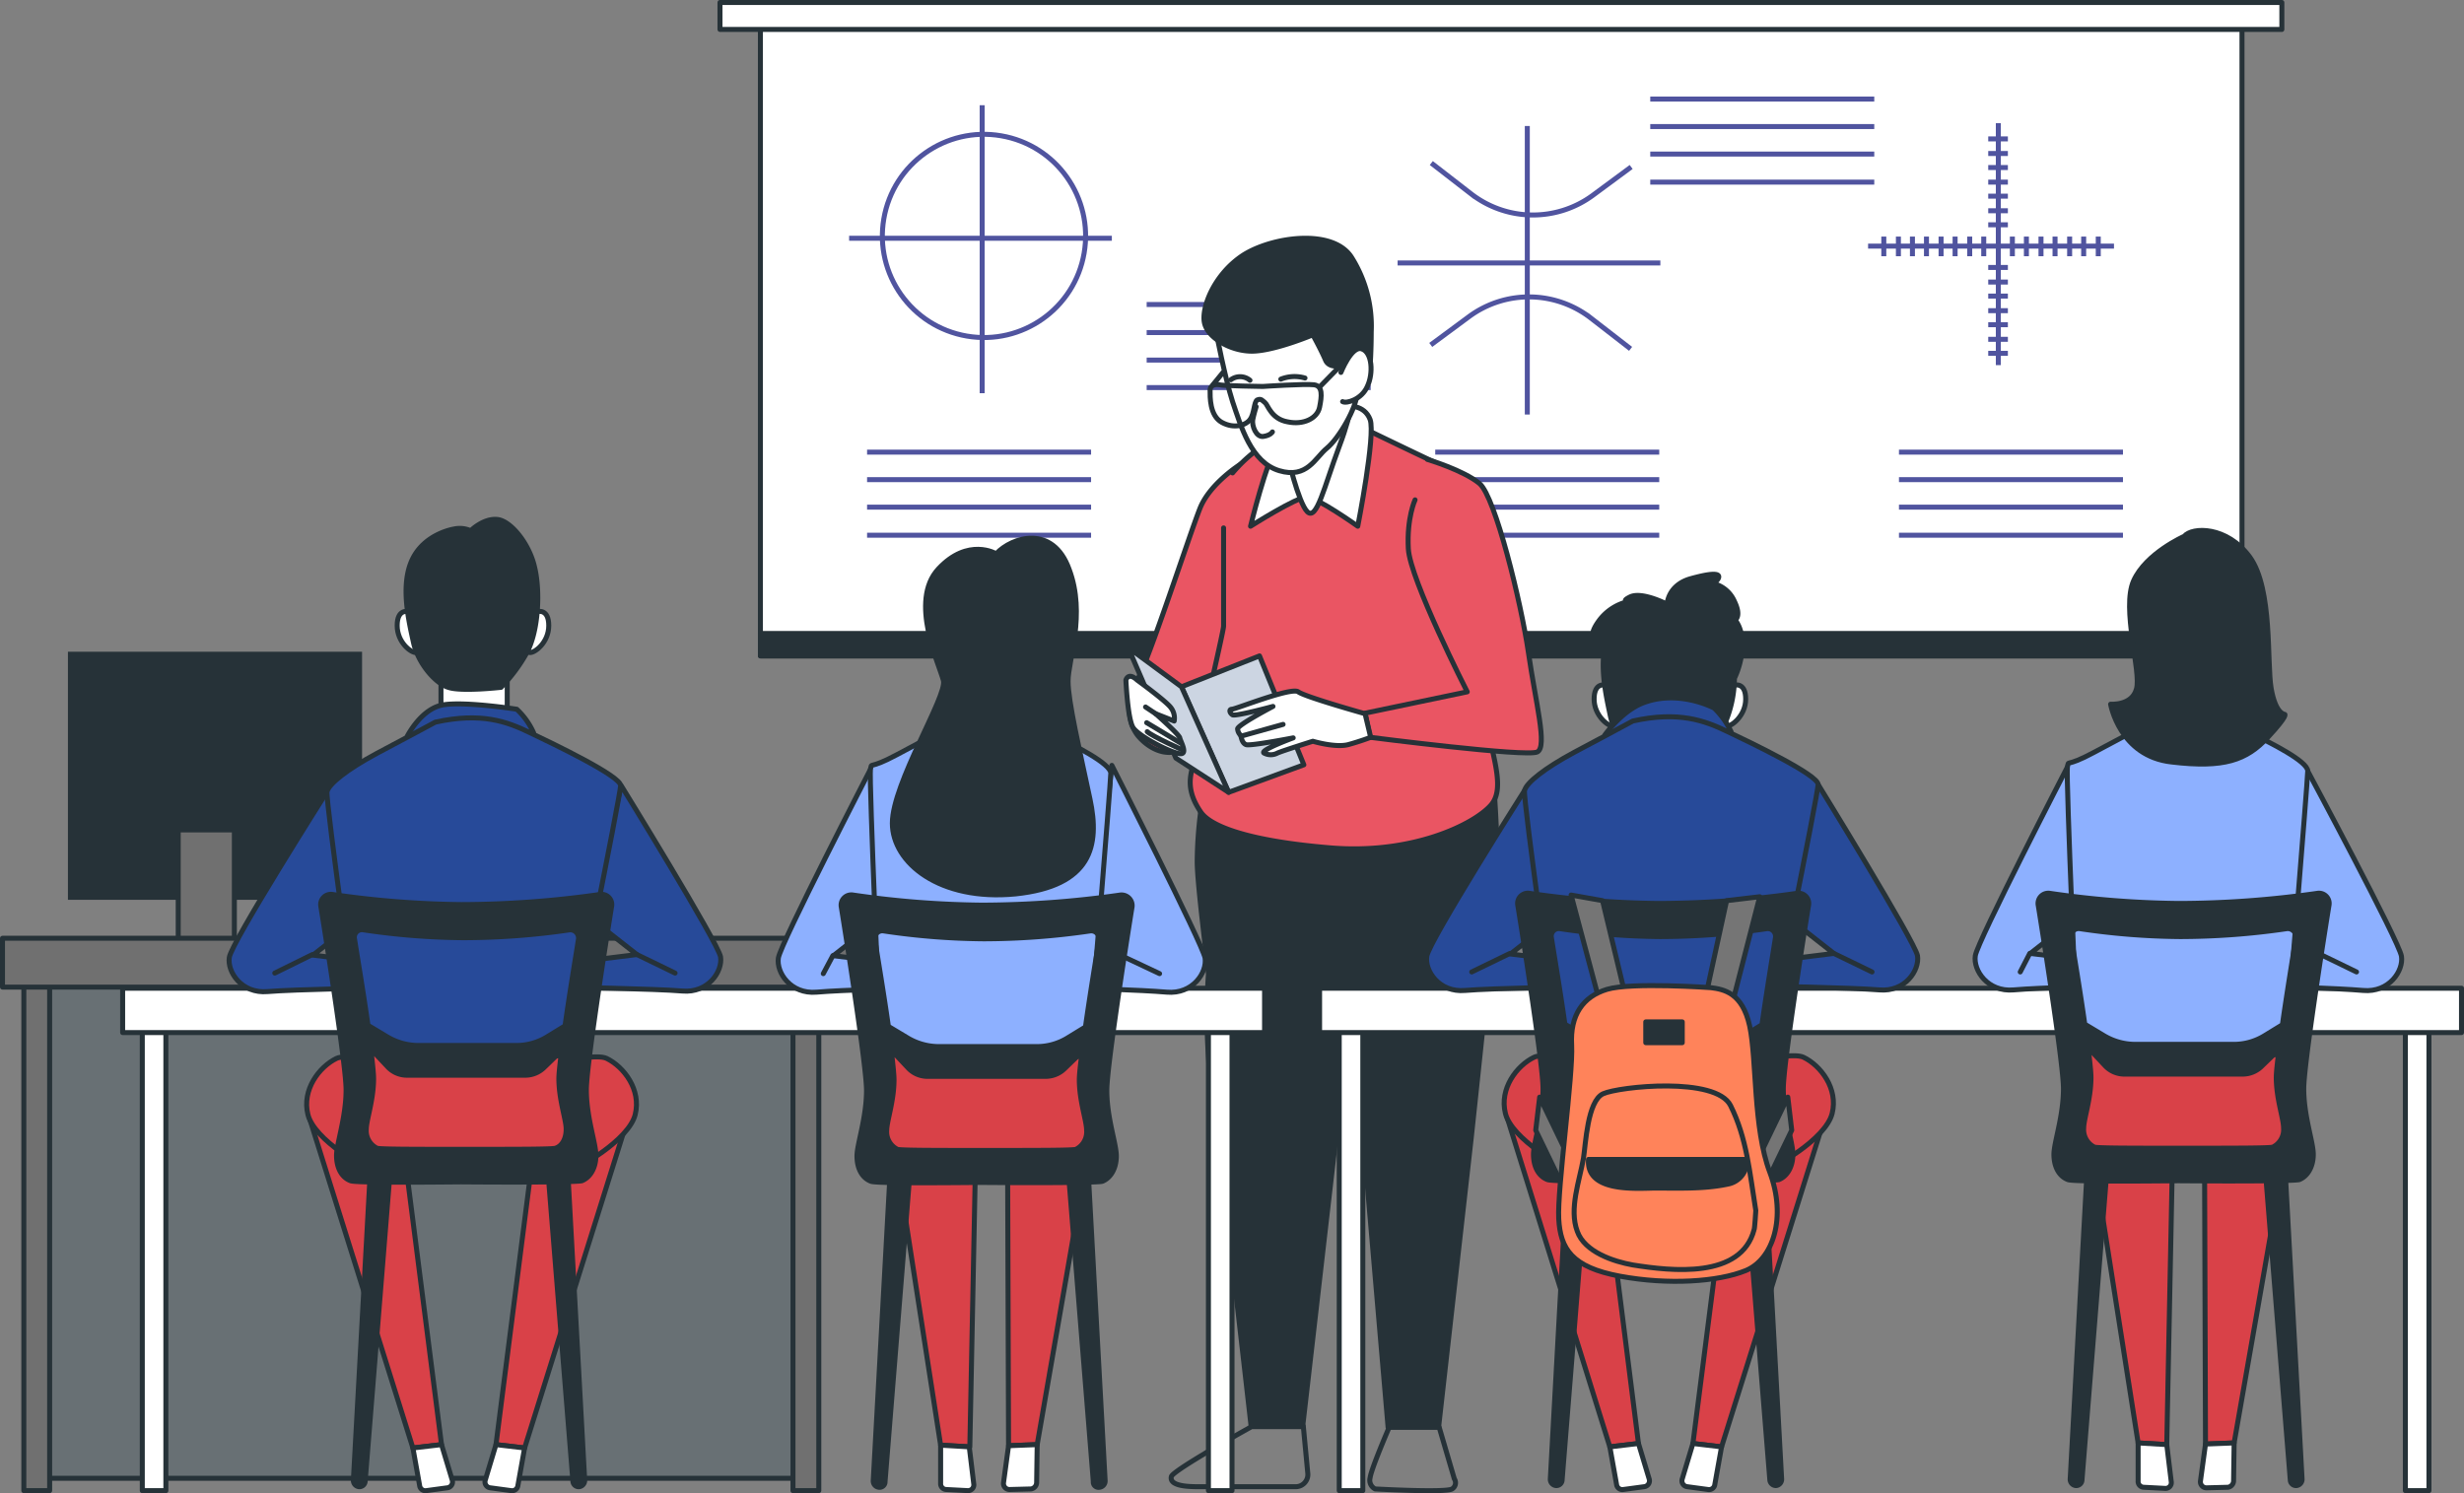 <svg xmlns="http://www.w3.org/2000/svg" width="493.434" height="299.088" viewBox="0 0 493.434 299.088">
  <rect x="0" y="0" width="493.434" height="299.088" fill="#808080" stroke="none"/>
  <g id="_3858816" data-name="3858816" transform="translate(-30.5 -136.4)">
    <g id="Board" transform="translate(174.683 136.9)">
      <g id="Group_10691" data-name="Group 10691" transform="translate(0)">
        <g id="Group_10684" data-name="Group 10684">
          <rect id="Rectangle_1181" data-name="Rectangle 1181" width="296.697" height="127.268" transform="translate(8.095 3.598)" fill="#fff" stroke="#263238" stroke-linecap="round" stroke-linejoin="round" stroke-width="1"/>
          <rect id="Rectangle_1182" data-name="Rectangle 1182" width="312.775" height="5.397" fill="#fff" stroke="#263238" stroke-linecap="round" stroke-linejoin="round" stroke-width="1"/>
          <rect id="Rectangle_1183" data-name="Rectangle 1183" width="296.697" height="4.497" transform="translate(8.095 126.369)" fill="#263238" stroke="#263238" stroke-linecap="round" stroke-linejoin="round" stroke-width="1"/>
        </g>
        <g id="Group_10690" data-name="Group 10690" transform="translate(25.858 19.338)">
          <g id="Group_10685" data-name="Group 10685" transform="translate(0 1.237)">
            <circle id="Ellipse_21" data-name="Ellipse 21" cx="20.349" cy="20.349" r="20.349" transform="translate(3.521 42.805) rotate(-80.299)" fill="none" stroke="#50549f" stroke-width="1"/>
            <line id="Line_128" data-name="Line 128" y2="57.676" transform="translate(26.645)" fill="none" stroke="#50549f" stroke-width="1"/>
            <line id="Line_129" data-name="Line 129" x2="52.616" transform="translate(0 26.645)" fill="none" stroke="#50549f" stroke-width="1"/>
          </g>
          <g id="Group_10686" data-name="Group 10686" transform="translate(109.842 5.397)">
            <line id="Line_130" data-name="Line 130" x2="52.616" transform="translate(0 27.432)" fill="none" stroke="#50549f" stroke-width="1"/>
            <line id="Line_131" data-name="Line 131" y2="57.788" transform="translate(25.971)" fill="none" stroke="#50549f" stroke-width="1"/>
            <path id="Path_7423" data-name="Path 7423" d="M285.5,165.5l7.982,6.184a20.237,20.237,0,0,0,24.284.337l7.758-5.734" transform="translate(-278.754 -158.08)" fill="none" stroke="#50549f" stroke-width="1"/>
            <path id="Path_7424" data-name="Path 7424" d="M325.424,199.75l-7.982-6.184a20.237,20.237,0,0,0-24.284-.337l-7.758,5.734" transform="translate(-278.767 -155.116)" fill="none" stroke="#50549f" stroke-width="1"/>
          </g>
          <g id="Group_10689" data-name="Group 10689" transform="translate(204.057 4.834)">
            <line id="Line_132" data-name="Line 132" y2="48.456" transform="translate(26.083)" fill="none" stroke="#50549f" stroke-width="1"/>
            <line id="Line_133" data-name="Line 133" x2="49.243" transform="translate(0 24.622)" fill="none" stroke="#50549f" stroke-width="1"/>
            <g id="Group_10687" data-name="Group 10687" transform="translate(3.148 22.71)">
              <line id="Line_134" data-name="Line 134" y2="3.935" fill="none" stroke="#50549f" stroke-width="1"/>
              <line id="Line_135" data-name="Line 135" y2="3.935" transform="translate(2.923)" fill="none" stroke="#50549f" stroke-width="1"/>
              <line id="Line_136" data-name="Line 136" y2="3.935" transform="translate(5.734)" fill="none" stroke="#50549f" stroke-width="1"/>
              <line id="Line_137" data-name="Line 137" y2="3.935" transform="translate(8.545)" fill="none" stroke="#50549f" stroke-width="1"/>
              <line id="Line_138" data-name="Line 138" y2="3.935" transform="translate(11.468)" fill="none" stroke="#50549f" stroke-width="1"/>
              <line id="Line_139" data-name="Line 139" y2="3.935" transform="translate(14.278)" fill="none" stroke="#50549f" stroke-width="1"/>
              <line id="Line_140" data-name="Line 140" y2="3.935" transform="translate(17.201)" fill="none" stroke="#50549f" stroke-width="1"/>
              <line id="Line_141" data-name="Line 141" y2="3.935" transform="translate(20.012)" fill="none" stroke="#50549f" stroke-width="1"/>
              <line id="Line_142" data-name="Line 142" y2="3.935" transform="translate(25.746)" fill="none" stroke="#50549f" stroke-width="1"/>
              <line id="Line_143" data-name="Line 143" y2="3.935" transform="translate(28.557)" fill="none" stroke="#50549f" stroke-width="1"/>
              <line id="Line_144" data-name="Line 144" y2="3.935" transform="translate(31.48)" fill="none" stroke="#50549f" stroke-width="1"/>
              <line id="Line_145" data-name="Line 145" y2="3.935" transform="translate(34.291)" fill="none" stroke="#50549f" stroke-width="1"/>
              <line id="Line_146" data-name="Line 146" y2="3.935" transform="translate(37.214)" fill="none" stroke="#50549f" stroke-width="1"/>
              <line id="Line_147" data-name="Line 147" y2="3.935" transform="translate(40.024)" fill="none" stroke="#50549f" stroke-width="1"/>
              <line id="Line_148" data-name="Line 148" y2="3.935" transform="translate(42.947)" fill="none" stroke="#50549f" stroke-width="1"/>
            </g>
            <g id="Group_10688" data-name="Group 10688" transform="translate(24.06 3.148)">
              <line id="Line_149" data-name="Line 149" x2="3.935" transform="translate(0 42.947)" fill="none" stroke="#50549f" stroke-width="1"/>
              <line id="Line_150" data-name="Line 150" x2="3.935" transform="translate(0 40.137)" fill="none" stroke="#50549f" stroke-width="1"/>
              <line id="Line_151" data-name="Line 151" x2="3.935" transform="translate(0 37.214)" fill="none" stroke="#50549f" stroke-width="1"/>
              <line id="Line_152" data-name="Line 152" x2="3.935" transform="translate(0 34.403)" fill="none" stroke="#50549f" stroke-width="1"/>
              <line id="Line_153" data-name="Line 153" x2="3.935" transform="translate(0 31.48)" fill="none" stroke="#50549f" stroke-width="1"/>
              <line id="Line_154" data-name="Line 154" x2="3.935" transform="translate(0 28.669)" fill="none" stroke="#50549f" stroke-width="1"/>
              <line id="Line_155" data-name="Line 155" x2="3.935" transform="translate(0 25.746)" fill="none" stroke="#50549f" stroke-width="1"/>
              <line id="Line_156" data-name="Line 156" x2="3.935" transform="translate(0 17.201)" fill="none" stroke="#50549f" stroke-width="1"/>
              <line id="Line_157" data-name="Line 157" x2="3.935" transform="translate(0 14.391)" fill="none" stroke="#50549f" stroke-width="1"/>
              <line id="Line_158" data-name="Line 158" x2="3.935" transform="translate(0 11.468)" fill="none" stroke="#50549f" stroke-width="1"/>
              <line id="Line_159" data-name="Line 159" x2="3.935" transform="translate(0 8.657)" fill="none" stroke="#50549f" stroke-width="1"/>
              <line id="Line_160" data-name="Line 160" x2="3.935" transform="translate(0 5.734)" fill="none" stroke="#50549f" stroke-width="1"/>
              <line id="Line_161" data-name="Line 161" x2="3.935" transform="translate(0 2.923)" fill="none" stroke="#50549f" stroke-width="1"/>
              <line id="Line_162" data-name="Line 162" x2="3.935" fill="none" stroke="#50549f" stroke-width="1"/>
            </g>
          </g>
          <line id="Line_163" data-name="Line 163" x2="44.859" transform="translate(3.598 70.717)" fill="none" stroke="#50549f" stroke-width="1"/>
          <line id="Line_164" data-name="Line 164" x2="44.859" transform="translate(3.598 76.226)" fill="none" stroke="#50549f" stroke-width="1"/>
          <line id="Line_165" data-name="Line 165" x2="44.859" transform="translate(3.598 81.735)" fill="none" stroke="#50549f" stroke-width="1"/>
          <line id="Line_166" data-name="Line 166" x2="44.859" transform="translate(3.598 87.356)" fill="none" stroke="#50549f" stroke-width="1"/>
          <line id="Line_167" data-name="Line 167" x2="44.859" transform="translate(117.375 70.717)" fill="none" stroke="#50549f" stroke-width="1"/>
          <line id="Line_168" data-name="Line 168" x2="44.859" transform="translate(117.375 76.226)" fill="none" stroke="#50549f" stroke-width="1"/>
          <line id="Line_169" data-name="Line 169" x2="44.859" transform="translate(117.375 81.735)" fill="none" stroke="#50549f" stroke-width="1"/>
          <line id="Line_170" data-name="Line 170" x2="44.859" transform="translate(117.375 87.356)" fill="none" stroke="#50549f" stroke-width="1"/>
          <line id="Line_171" data-name="Line 171" x2="44.859" transform="translate(210.24 70.717)" fill="none" stroke="#50549f" stroke-width="1"/>
          <line id="Line_172" data-name="Line 172" x2="44.859" transform="translate(210.24 76.226)" fill="none" stroke="#50549f" stroke-width="1"/>
          <line id="Line_173" data-name="Line 173" x2="44.859" transform="translate(210.24 81.735)" fill="none" stroke="#50549f" stroke-width="1"/>
          <line id="Line_174" data-name="Line 174" x2="44.859" transform="translate(210.24 87.356)" fill="none" stroke="#50549f" stroke-width="1"/>
          <line id="Line_175" data-name="Line 175" x2="44.859" transform="translate(59.587 41.149)" fill="none" stroke="#50549f" stroke-width="1"/>
          <line id="Line_176" data-name="Line 176" x2="44.859" transform="translate(59.587 46.77)" fill="none" stroke="#50549f" stroke-width="1"/>
          <line id="Line_177" data-name="Line 177" x2="44.859" transform="translate(59.587 52.279)" fill="none" stroke="#50549f" stroke-width="1"/>
          <line id="Line_178" data-name="Line 178" x2="44.859" transform="translate(59.587 57.788)" fill="none" stroke="#50549f" stroke-width="1"/>
          <line id="Line_179" data-name="Line 179" x2="44.859" transform="translate(160.435)" fill="none" stroke="#50549f" stroke-width="1"/>
          <line id="Line_180" data-name="Line 180" x2="44.859" transform="translate(160.435 5.509)" fill="none" stroke="#50549f" stroke-width="1"/>
          <line id="Line_181" data-name="Line 181" x2="44.859" transform="translate(160.435 11.018)" fill="none" stroke="#50549f" stroke-width="1"/>
          <line id="Line_182" data-name="Line 182" x2="44.859" transform="translate(160.435 16.639)" fill="none" stroke="#50549f" stroke-width="1"/>
        </g>
      </g>
    </g>
    <g id="Table_3" transform="translate(31 267.429)">
      <g id="Group_10693" data-name="Group 10693">
        <path id="Path_8628" data-name="Path 8628" d="M0,0H57.9V48.681H0Z" transform="translate(13.604)" fill="#263238" stroke="#263238" stroke-linecap="round" stroke-width="1"/>
        <rect id="Rectangle_1185" data-name="Rectangle 1185" width="57.9" height="3.036" transform="translate(48.681 54.865)" fill="#263238" stroke="#263238" stroke-linecap="round" stroke-linejoin="round" stroke-width="1"/>
        <rect id="Rectangle_1186" data-name="Rectangle 1186" width="11.243" height="22.373" transform="translate(35.19 35.19)" fill="#707070" stroke="#263238" stroke-linecap="round" stroke-linejoin="round" stroke-width="1"/>
        <rect id="Rectangle_1187" data-name="Rectangle 1187" width="154.476" height="102.759" transform="translate(6.971 62.285)" fill="#687074" stroke="#263238" stroke-linecap="round" stroke-linejoin="round" stroke-width="1"/>
        <g id="Group_10692" data-name="Group 10692" transform="translate(0 56.889)">
          <rect id="Rectangle_1188" data-name="Rectangle 1188" width="5.172" height="104.446" transform="translate(4.272 6.184)" fill="#707070" stroke="#263238" stroke-linecap="round" stroke-linejoin="round" stroke-width="1"/>
          <rect id="Rectangle_1189" data-name="Rectangle 1189" width="5.172" height="104.446" transform="translate(158.299 6.184)" fill="#707070" stroke="#263238" stroke-linecap="round" stroke-linejoin="round" stroke-width="1"/>
          <rect id="Rectangle_1190" data-name="Rectangle 1190" width="170.89" height="9.781" fill="#707070" stroke="#263238" stroke-linecap="round" stroke-linejoin="round" stroke-width="1"/>
        </g>
      </g>
    </g>
    <g id="Character_3" transform="translate(255.968 184.119)">
      <g id="Group_10701" data-name="Group 10701">
        <path id="Path_7425" data-name="Path 7425" d="M254.072,219.672s-6.184,3.823-8.207,8.882-10.456,31.03-12.592,34.4-2.136,8.545.337,11.355,6.746,4.722,10.231,1.349,4.5-10.119,7.87-17.988,6.184-30.243,7.87-34.74A35.4,35.4,0,0,0,261.6,214.5Z" transform="translate(-231.024 -174.475)" fill="#ea5563" stroke="#263238" stroke-linecap="round" stroke-linejoin="round" stroke-width="1"/>
        <g id="Group_10695" data-name="Group 10695" transform="translate(9.07 108.156)">
          <g id="Group_10694" data-name="Group 10694">
            <path id="Path_7426" data-name="Path 7426" d="M303.274,277.573s1.012,13.379.45,20.125c-.45,6.746-5.059,49.581-5.059,49.581l-6.521,57.788H282.026l-7.308-85.22-9.781,85H254.593s-6.071-53.516-7.758-66.332a119.461,119.461,0,0,1-.787-24.172c0-.787-2.249-17.876-2.249-22.6a83.305,83.305,0,0,1,.675-9.781l-.45-1.8s18.663,5.059,31.48,2.024,25.409-7.083,25.409-7.083Z" transform="translate(-238.592 -275.1)" fill="#263238" stroke="#263238" stroke-linecap="round" stroke-linejoin="round" stroke-width="1"/>
            <path id="Path_7427" data-name="Path 7427" d="M288.432,390.7l3.036,10.343a1.436,1.436,0,0,1-.45,2.024c-1.237.787-15.4,0-15.4,0a1.938,1.938,0,0,1-1.012-2.249c.225-1.8,3.823-10.118,3.823-10.118Z" transform="translate(-234.767 -260.733)" fill="none" stroke="#263238" stroke-linecap="round" stroke-linejoin="round" stroke-width="1"/>
            <path id="Path_7428" data-name="Path 7428" d="M265.625,390.5l.9,9.444a2.413,2.413,0,0,1-.45,1.686h0a2.4,2.4,0,0,1-2.024,1.012H244.6c-2.024,0-5.846-.112-5.4-2.024h0c.225-1.237,16.077-10.006,16.077-10.006h10.343Z" transform="translate(-239.168 -260.758)" fill="none" stroke="#263238" stroke-linecap="round" stroke-linejoin="round" stroke-width="1"/>
          </g>
        </g>
        <path id="Path_7430" data-name="Path 7430" d="M249.238,232.824V252.5c0,1.124-6.071,26.983-6.521,29.569-.45,2.473,0,4.834,2.024,7.758,2.024,2.811,9.556,5.734,25.971,7.083s28.669-4.722,32.042-8.545-.45-11.243-1.686-21.586c-1.124-10.456-1.462-43.285-6.184-45.533-4.722-2.136-19.787-9.444-19.787-9.444s-8.545,0-14.278,2.473a28.929,28.929,0,0,0-9.781,7.533" transform="translate(-229.676 -174.81)" fill="#ea5563" stroke="#263238" stroke-linecap="round" stroke-linejoin="round" stroke-width="1"/>
        <path id="Path_7431" data-name="Path 7431" d="M272.75,208.827s3.373-.337,4.5,2.7-2.473,21.361-2.473,21.361-8.207-5.846-10.231-5.846-11.243,5.846-11.243,5.846,3.036-12.592,5.734-17.426,10.118-7.533,13.042-6.746Z" transform="translate(-228.341 -175.211)" fill="#fff" stroke="#263238" stroke-linecap="round" stroke-linejoin="round" stroke-width="1"/>
        <path id="Path_7432" data-name="Path 7432" d="M272.617,207.3s.675,1.686-2.361,9.781-4.5,14.953-6.408,13.042c-1.8-1.8-4.047-11.58-4.047-11.58S269.581,211.46,272.617,207.3Z" transform="translate(-227.533 -175.37)" fill="#fff" stroke="#263238" stroke-linecap="round" stroke-linejoin="round" stroke-width="1"/>
        <g id="Group_10697" data-name="Group 10697" transform="translate(15.635)">
          <g id="Group_10696" data-name="Group 10696">
            <path id="Path_7433" data-name="Path 7433" d="M247.2,196.417s1.686,8.882,3.26,13.829c1.686,4.947,3.71,12.142,9.332,13.829s7.2-2.586,9.556-4.5,6.071-8.207,6.071-11.243-.225-9.781-1.349-12.142-3.26-4.722-9.332-5.846S253.046,190.121,247.2,196.417Z" transform="translate(-244.734 -177.528)" fill="#fff" stroke="#263238" stroke-linecap="round" stroke-linejoin="round" stroke-width="1"/>
            <path id="Path_7434" data-name="Path 7434" d="M273.893,204.084s-3.485,1.349-4.5-.675c-.9-2.136-2.586-5.172-2.586-5.172s-7.2,3.036-11.693,3.26-9.332-2.586-10.006-5.621,1.911-9.781,7.758-13.6c5.846-3.71,17.988-5.4,21.7.45a25.826,25.826,0,0,1,3.935,14.953c0,3.935-.225,6.746-.225,6.746A5.58,5.58,0,0,0,273.893,204.084Z" transform="translate(-245.007 -178.899)" fill="#263238" stroke="#263238" stroke-linecap="round" stroke-linejoin="round" stroke-width="1"/>
          </g>
          <path id="Path_7435" data-name="Path 7435" d="M269.4,203.328s2.136-5.4,4.16-4.722c2.136.675,2.361,4.947,1.124,7.533-1.124,2.586-4.16,3.485-4.947,3.036" transform="translate(-241.975 -176.457)" fill="#fff" stroke="#263238" stroke-linecap="round" stroke-linejoin="round" stroke-width="1"/>
          <path id="Path_7436" data-name="Path 7436" d="M256.668,205.343s8.432-.562,10.231-.337,1.574,2.249,1.124,4.5-3.26,3.6-6.408,2.923c-3.26-.562-3.935-3.373-4.5-3.823s-.787-.9-1.574-.562c-.675.337-.562,2.811-1.462,3.935-.787,1.124-3.148,1.911-5.621.562s-2.361-5.172-2.361-6.408,1.349-1.237,1.911-1.124C248.573,205.231,256.668,205.343,256.668,205.343Z" transform="translate(-244.871 -175.661)" fill="none" stroke="#263238" stroke-linecap="round" stroke-linejoin="round" stroke-width="1"/>
          <line id="Line_183" data-name="Line 183" y1="5.397" x2="5.284" transform="translate(23.152 24.398)" fill="none" stroke="#263238" stroke-linecap="round" stroke-linejoin="round" stroke-width="1"/>
          <line id="Line_184" data-name="Line 184" y1="2.473" x2="2.024" transform="translate(1.791 26.871)" fill="none" stroke="#263238" stroke-linecap="round" stroke-linejoin="round" stroke-width="1"/>
          <path id="Path_7437" data-name="Path 7437" d="M254.378,208.9s-.45,1.462-.675,2.586c-.225,1.237.675,3.6,2.136,3.373s1.8-.9,1.8-.9" transform="translate(-243.93 -175.171)" fill="none" stroke="#263238" stroke-linecap="round" stroke-linejoin="round" stroke-width="1"/>
          <path id="Path_7438" data-name="Path 7438" d="M263.534,203.832a7.463,7.463,0,0,0-4.834.225" transform="translate(-243.305 -175.837)" fill="none" stroke="#263238" stroke-linecap="round" stroke-linejoin="round" stroke-width="1"/>
          <path id="Path_7439" data-name="Path 7439" d="M253.623,204.281a3.1,3.1,0,0,0-3.823-.112" transform="translate(-244.411 -175.836)" fill="none" stroke="#263238" stroke-linecap="round" stroke-linejoin="round" stroke-width="1"/>
        </g>
        <path id="Path_7440" data-name="Path 7440" d="M286.179,218.3s7.2,2.136,10.456,4.834c3.148,2.7,8.32,23.835,9.781,33.841,1.462,10.119,3.823,18.775,1.8,19.9s-33.5-2.923-33.5-2.923l-1.012-4.834,20.462-4.272s-11.468-22.486-11.8-28.669,1.349-9.781,1.349-9.781" transform="translate(-225.806 -174.003)" fill="#ea5563" stroke="#263238" stroke-linecap="round" stroke-linejoin="round" stroke-width="1"/>
        <g id="Group_10698" data-name="Group 10698" transform="translate(0.45 81.961)">
          <path id="Path_7441" data-name="Path 7441" d="M256.627,253.3l8.882,21.811-15.065,5.509L241,259.484Z" transform="translate(-230.319 -251.614)" fill="#ccd5e2" stroke="#263238" stroke-linecap="round" stroke-linejoin="round" stroke-width="1"/>
          <path id="Path_7442" data-name="Path 7442" d="M242.181,259.67,231.5,251.8l9.556,22.148,10.568,6.858Z" transform="translate(-231.5 -251.8)" fill="#ccd5e2" stroke="#263238" stroke-linecap="round" stroke-linejoin="round" stroke-width="1"/>
        </g>
        <g id="Group_10699" data-name="Group 10699" transform="translate(20.833 90.694)">
          <path id="Path_7443" data-name="Path 7443" d="M276.691,264.1s-12.03-3.373-13.379-4.385-12.592,3.485-13.267,3.485-.45.787.112,1.124c.675.337,8.095-1.686,8.095-1.686s-7.083,3.71-7.083,4.5a1.975,1.975,0,0,0,.675,1.349s.112,1.462,1.012,1.8c.787.337,9.444-1.349,9.444-1.349s-6.746,2.473-5.846,3.036a2.858,2.858,0,0,0,2.7,0c1.012-.45,7.083-2.361,7.083-2.361s4.5,1.349,7.083.675c2.473-.675,4.5-1.462,4.5-1.462Z" transform="translate(-249.63 -259.568)" fill="#fff" stroke="#263238" stroke-linecap="round" stroke-linejoin="round" stroke-width="1"/>
          <line id="Line_185" data-name="Line 185" y1="2.361" x2="8.432" transform="translate(2.215 6.669)" fill="none" stroke="#263238" stroke-linecap="round" stroke-linejoin="round" stroke-width="1"/>
        </g>
        <g id="Group_10700" data-name="Group 10700" transform="translate(0 87.732)">
          <path id="Path_7444" data-name="Path 7444" d="M233.349,257.683s5.734,4.16,6.746,5.509a3.421,3.421,0,0,1,.675,2.7l-3.71-1.462s4.722,4.16,4.834,4.834,1.8,3.485-.112,3.148c-2.024-.337-8.095-3.485-9.219-5.172s-1.462-9.556-1.462-9.556S231.55,256,233.349,257.683Z" transform="translate(-231.1 -256.933)" fill="#fff" stroke="#263238" stroke-linecap="round" stroke-linejoin="round" stroke-width="1"/>
          <line id="Line_186" data-name="Line 186" x1="6.746" y1="4.047" transform="translate(4.16 9.294)" fill="none" stroke="#263238" stroke-linecap="round" stroke-linejoin="round" stroke-width="1"/>
          <path id="Path_7445" data-name="Path 7445" d="M242.1,270.51s-6.071-2.7-7.2-3.71" transform="translate(-230.628 -255.707)" fill="none" stroke="#263238" stroke-linecap="round" stroke-linejoin="round" stroke-width="1"/>
          <line id="Line_187" data-name="Line 187" x1="2.024" y1="1.349" transform="translate(3.935 6.146)" fill="none" stroke="#263238" stroke-linecap="round" stroke-linejoin="round" stroke-width="1"/>
        </g>
      </g>
    </g>
    <g id="Table_2" transform="translate(294.756 334.323)">
      <g id="Group_10702" data-name="Group 10702">
        <rect id="Rectangle_1191" data-name="Rectangle 1191" width="4.722" height="95.002" transform="translate(3.935 5.621)" fill="#fff" stroke="#263238" stroke-linecap="round" stroke-linejoin="round" stroke-width="1"/>
        <rect id="Rectangle_1192" data-name="Rectangle 1192" width="4.722" height="95.002" transform="translate(217.436 5.621)" fill="#fff" stroke="#263238" stroke-linecap="round" stroke-linejoin="round" stroke-width="1"/>
        <rect id="Rectangle_1193" data-name="Rectangle 1193" width="228.678" height="8.882" fill="#fff" stroke="#263238" stroke-linecap="round" stroke-linejoin="round" stroke-width="1"/>
      </g>
    </g>
    <g id="Table_1" transform="translate(55.06 334.323)">
      <g id="Group_10703" data-name="Group 10703">
        <rect id="Rectangle_1194" data-name="Rectangle 1194" width="4.722" height="95.002" transform="translate(3.935 5.621)" fill="#fff" stroke="#263238" stroke-linecap="round" stroke-linejoin="round" stroke-width="1"/>
        <rect id="Rectangle_1195" data-name="Rectangle 1195" width="4.722" height="95.002" transform="translate(217.436 5.621)" fill="#fff" stroke="#263238" stroke-linecap="round" stroke-linejoin="round" stroke-width="1"/>
        <rect id="Rectangle_1196" data-name="Rectangle 1196" width="228.678" height="8.882" fill="#fff" stroke="#263238" stroke-linecap="round" stroke-linejoin="round" stroke-width="1"/>
      </g>
    </g>
    <g id="Character_5" transform="translate(426.026 242.635)">
      <g id="Group_10712" data-name="Group 10712">
        <g id="Group_10710" data-name="Group 10710">
          <g id="Group_10704" data-name="Group 10704" transform="translate(21.856 113.949)">
            <path id="Path_7446" data-name="Path 7446" d="M401.8,332.3l10.793,68.806,5.734.337,1.349-67.457Z" transform="translate(-401.8 -332.3)" fill="#d94148" stroke="#263238" stroke-linecap="round" stroke-linejoin="round" stroke-width="1"/>
            <path id="Path_7447" data-name="Path 7447" d="M411.4,393.5v7.645a1.156,1.156,0,0,0,1.124,1.237l4.272.225a1.158,1.158,0,0,0,1.237-1.349l-.9-7.42Z" transform="translate(-400.607 -324.694)" fill="#fff" stroke="#263238" stroke-linecap="round" stroke-linejoin="round" stroke-width="1"/>
          </g>
          <g id="Group_10705" data-name="Group 10705" transform="translate(45.115 114.062)">
            <path id="Path_7448" data-name="Path 7448" d="M441.188,332.4l-12.03,68.693-5.734.225-.225-67.569Z" transform="translate(-422.399 -332.4)" fill="#d94148" stroke="#263238" stroke-linecap="round" stroke-linejoin="round" stroke-width="1"/>
            <path id="Path_7449" data-name="Path 7449" d="M429.247,393.5l-.112,7.645a1.321,1.321,0,0,1-1.124,1.237l-4.272.112a1.206,1.206,0,0,1-1.237-1.349l1.012-7.42Z" transform="translate(-422.487 -324.807)" fill="#fff" stroke="#263238" stroke-linecap="round" stroke-linejoin="round" stroke-width="1"/>
          </g>
          <g id="Group_10706" data-name="Group 10706" transform="translate(0 47.392)">
            <path id="Path_7450" data-name="Path 7450" d="M400.843,273.1s-17.988,34.853-18.438,37.776,2.473,7.308,7.645,6.858,18.551-.787,18.551-.787l.225-4.61-15.4-1.911,9.332-7.308Z" transform="translate(-382.36 -273.1)" fill="#8db0ff" stroke="#263238" stroke-linecap="round" stroke-linejoin="round" stroke-width="1"/>
            <line id="Line_188" data-name="Line 188" x1="1.911" y2="3.71" transform="translate(9.04 37.326)" fill="none" stroke="#263238" stroke-linecap="round" stroke-linejoin="round" stroke-width="1"/>
          </g>
          <g id="Group_10707" data-name="Group 10707" transform="translate(60.307 48.179)">
            <path id="Path_7451" data-name="Path 7451" d="M442.3,273.8s18.326,34.178,18.775,37.1-2.473,7.308-7.645,6.858-17.2-.787-17.2-.787l-.225-4.61,8.32-1.911-5.846-7.42Z" transform="translate(-436 -273.8)" fill="#8db0ff" stroke="#263238" stroke-linecap="round" stroke-linejoin="round" stroke-width="1"/>
            <line id="Line_189" data-name="Line 189" x2="7.645" y2="3.71" transform="translate(8.432 36.539)" fill="none" stroke="#263238" stroke-linecap="round" stroke-linejoin="round" stroke-width="1"/>
          </g>
          <path id="Path_7452" data-name="Path 7452" d="M415.893,264.995s-5.846,3.148-11.8,6.3c-5.846,3.148-4.947,1.349-5.284,2.923s2.024,55.764,2.024,55.764,4.5,4.385,16.3,5.509c17.651,1.686,25.3-3.823,25.3-3.823s4.5-54.752,4.5-56.664-7.308-5.621-12.03-7.87C430.283,264.882,425.112,262.971,415.893,264.995Z" transform="translate(-380.32 -226.822)" fill="#8db0ff" stroke="#263238" stroke-linecap="round" stroke-linejoin="round" stroke-width="1"/>
          <path id="Path_7453" data-name="Path 7453" d="M421.228,232.131s-7.645,3.373-10.119,8.882,1.574,18.326.562,21.7c-.9,3.373-5.172,3.036-5.172,3.036s1.8,10.456,12.255,11.58c10.456,1.237,14.953-.337,19.225-4.947s3.373-4.61,3.373-4.61-1.8,0-2.7-5.172.337-19.9-4.272-26.308C429.773,229.995,422.8,230.22,421.228,232.131Z" transform="translate(-379.36 -230.947)" fill="#263238" stroke="#263238" stroke-linecap="round" stroke-linejoin="round" stroke-width="1"/>
          <path id="Path_7454" data-name="Path 7454" d="M400.725,322.7s-1.574,17.314-1.012,19.562,5.846,5.846,16.864,6.3c10.906.337,24.622.9,27.995-3.148,3.26-4.047-2.136-21.024-2.136-21.024S413.2,326.86,400.725,322.7Z" transform="translate(-380.218 -219.544)" fill="#d94148" stroke="#263238" stroke-linecap="round" stroke-linejoin="round" stroke-width="1"/>
          <g id="Group_10709" data-name="Group 10709" transform="translate(42.431 36.965)">
            <g id="Group_10708" data-name="Group 10708">
              <path id="Path_7455" data-name="Path 7455" d="M420.1,264.7s.225-1.8,5.621-.225" transform="translate(-420.1 -263.826)" fill="none" stroke="#263238" stroke-linecap="round" stroke-linejoin="round" stroke-width="1"/>
            </g>
          </g>
        </g>
        <g id="Group_10711" data-name="Group 10711" transform="translate(12.609 72.662)">
          <path id="Path_7456" data-name="Path 7456" d="M400.424,408.507h0a1.259,1.259,0,0,1-1.124-1.349l3.6-65.658,4.047.337-5.284,65.545A1.156,1.156,0,0,1,400.424,408.507Z" transform="translate(-392.863 -289.869)" fill="#263238" stroke="#263238" stroke-linecap="round" stroke-linejoin="round" stroke-width="1"/>
          <path id="Path_7457" data-name="Path 7457" d="M440.321,408.507h0a1.259,1.259,0,0,0,1.124-1.349l-3.6-65.658-4.047.337,5.284,65.545A1.156,1.156,0,0,0,440.321,408.507Z" transform="translate(-388.575 -289.869)" fill="#263238" stroke="#263238" stroke-linecap="round" stroke-linejoin="round" stroke-width="1"/>
          <path id="Path_7458" data-name="Path 7458" d="M449.48,295.6a197.651,197.651,0,0,1-27.657,2.024,189.837,189.837,0,0,1-25.858-2.024,2.044,2.044,0,0,0-2.361,2.361c1.349,8.32,5.059,32.154,5.059,36.764,0,5.509-1.911,10.793-1.911,13.154,0,2.473,1.012,4.385,2.811,5.059.787.337,9.894.337,22.148.225,14.278.112,23.385,0,24.172-.225,1.686-.675,2.811-2.586,2.811-5.059s-1.911-7.645-1.911-13.154c0-4.609,3.71-28.444,5.059-36.764A2.044,2.044,0,0,0,449.48,295.6ZM440.6,346.42c-.562.225-7.645.225-18.663.225-9.444,0-16.527,0-17.089-.225a3.907,3.907,0,0,1-2.136-3.823c0-1.8,1.462-5.846,1.462-10.119,0-1.012-.225-3.148-.562-5.959l3.485,3.71a5.29,5.29,0,0,0,3.71,1.574h23.835a5.415,5.415,0,0,0,3.6-1.462l3.6-3.485c-.337,2.586-.562,4.609-.562,5.621,0,4.272,1.462,8.207,1.462,10.119A3.907,3.907,0,0,1,440.6,346.42Zm4.61-41.936c-.562,3.6-1.8,11.018-2.7,17.426l-3.485,2.136a11.761,11.761,0,0,1-6.408,1.8h-19.45a12.29,12.29,0,0,1-6.3-1.686l-3.935-2.361c-.9-6.408-2.136-13.716-2.7-17.314a1.522,1.522,0,0,1,1.8-1.8,142.661,142.661,0,0,0,19.9,1.574,148.252,148.252,0,0,0,21.361-1.574A1.641,1.641,0,0,1,445.208,304.485Z" transform="translate(-393.574 -295.576)" fill="#263238" stroke="#263238" stroke-linecap="round" stroke-linejoin="round" stroke-width="1"/>
        </g>
      </g>
    </g>
    <g id="Character_4" transform="translate(316.184 251.416)">
      <g id="Group_10723" data-name="Group 10723">
        <g id="Group_10720" data-name="Group 10720">
          <g id="Group_10716" data-name="Group 10716">
            <path id="Path_7459" data-name="Path 7459" d="M322.3,278.531V269.2h13.379v10.006Z" transform="translate(-279.982 -234.974)" fill="#fff" stroke="#263238" stroke-linecap="round" stroke-linejoin="round" stroke-width="1"/>
            <path id="Path_7460" data-name="Path 7460" d="M316.636,258.52s-2.136-.562-2.136,2.811c0,3.26,2.811,5.509,3.823,5.4,1.012-.225-.562-6.408-.675-7.645S316.636,258.52,316.636,258.52Z" transform="translate(-280.951 -236.324)" fill="#fff" stroke="#263238" stroke-linecap="round" stroke-linejoin="round" stroke-width="1"/>
            <path id="Path_7461" data-name="Path 7461" d="M339.824,258.52s2.136-.562,2.136,2.811c0,3.26-2.811,5.509-3.823,5.4-1.012-.225.562-6.408.675-7.645S339.824,258.52,339.824,258.52Z" transform="translate(-278.056 -236.324)" fill="#fff" stroke="#263238" stroke-linecap="round" stroke-linejoin="round" stroke-width="1"/>
            <path id="Path_7462" data-name="Path 7462" d="M342.748,247.912s1.349-.675-.112-3.71a6.214,6.214,0,0,0-4.272-3.6s1.124-.675,1.124-1.349-1.462-.787-5.846.45c-4.385,1.349-4.5,5.059-4.5,5.059a.393.393,0,0,0-.225-.112c-1.124-.562-5.172-2.361-7.2-1.349-2.249,1.124.337.787.337.787a10.073,10.073,0,0,0-6.521,3.935c-2.473,3.373-.675,3.71-.112,3.71.45,0,1.012-1.462,1.012-1.462v3.148a1.632,1.632,0,0,1,.112.675c-.675,4.61.562,9.781,1.237,13.042.9,4.16,4.385,8.207,6.971,8.994,2.586.9,10.568,0,10.568,0a32.994,32.994,0,0,0,5.059-6.746,23.231,23.231,0,0,0,2.249-9.781,17.238,17.238,0,0,0,1.574-5.959C344.435,249.6,342.748,247.912,342.748,247.912Z" transform="translate(-280.98 -238.757)" fill="#263238" stroke="#263238" stroke-linecap="round" stroke-linejoin="round" stroke-width="1"/>
            <path id="Path_7463" data-name="Path 7463" d="M338.323,262.827s-7.308-3.935-14.616-.9c-4.16,1.8-7.308,6.3-7.308,6.3a42.668,42.668,0,0,1,11.243-1.686c5.846,0,14.053,1.012,14.053,1.012A16.638,16.638,0,0,0,338.323,262.827Z" transform="translate(-280.715 -236.021)" fill="#274a99" stroke="#263238" stroke-linecap="round" stroke-linejoin="round" stroke-width="1"/>
            <g id="Group_10715" data-name="Group 10715" transform="translate(0 28.535)">
              <g id="Group_10713" data-name="Group 10713" transform="translate(0 14.797)">
                <path id="Path_7464" data-name="Path 7464" d="M304.267,277.3s-19.113,30.131-19.562,33.166c-.45,2.923,2.473,7.308,7.645,6.858s24.284-.787,24.284-.787l.225-4.61-15.4-1.911,9.332-7.308Z" transform="translate(-284.66 -277.3)" fill="#274a99" stroke="#263238" stroke-linecap="round" stroke-linejoin="round" stroke-width="1"/>
                <line id="Line_190" data-name="Line 190" x1="7.645" y2="3.71" transform="translate(9.04 32.604)" fill="none" stroke="#263238" stroke-linecap="round" stroke-linejoin="round" stroke-width="1"/>
              </g>
              <g id="Group_10714" data-name="Group 10714" transform="translate(66.153 13.56)">
                <path id="Path_7465" data-name="Path 7465" d="M355.755,276.2s19.338,31.367,19.9,34.291c.45,2.923-2.473,7.308-7.645,6.858s-24.284-.787-24.284-.787l-.225-4.61,15.4-1.911-9.332-7.308Z" transform="translate(-343.5 -276.2)" fill="#274a99" stroke="#263238" stroke-linecap="round" stroke-linejoin="round" stroke-width="1"/>
                <line id="Line_191" data-name="Line 191" x2="7.645" y2="3.71" transform="translate(15.403 33.841)" fill="none" stroke="#263238" stroke-linecap="round" stroke-linejoin="round" stroke-width="1"/>
              </g>
              <path id="Path_7466" data-name="Path 7466" d="M323.8,264.995s-5.846,3.148-11.8,6.3c-5.846,3.148-9.556,6.071-9.894,7.645s6.633,51.042,6.633,51.042,4.5,4.385,16.3,5.509c17.651,1.686,25.3-3.823,25.3-3.823S360.9,279.61,360.9,277.7s-13.379-8.32-18.1-10.568C338.191,264.882,332.907,262.971,323.8,264.995Z" transform="translate(-282.494 -264.139)" fill="#274a99" stroke="#263238" stroke-linecap="round" stroke-linejoin="round" stroke-width="1"/>
            </g>
          </g>
          <g id="Group_10719" data-name="Group 10719" transform="translate(15.531 94.375)">
            <g id="Group_10717" data-name="Group 10717" transform="translate(0.592 12.817)">
              <path id="Path_7467" data-name="Path 7467" d="M299,335.674l20.574,66,5.734-.675L316.876,334.1Z" transform="translate(-299 -334.1)" fill="#d94148" stroke="#263238" stroke-linecap="round" stroke-linejoin="round" stroke-width="1"/>
              <path id="Path_7468" data-name="Path 7468" d="M317.3,394.275l1.349,7.533A1.162,1.162,0,0,0,320,402.819l4.16-.562a1.188,1.188,0,0,0,1.012-1.574l-2.136-7.083Z" transform="translate(-296.726 -326.705)" fill="#fff" stroke="#263238" stroke-linecap="round" stroke-linejoin="round" stroke-width="1"/>
            </g>
            <g id="Group_10718" data-name="Group 10718" transform="translate(35.612 12.817)">
              <path id="Path_7469" data-name="Path 7469" d="M358.521,335.674l-20.687,66-5.734-.675,8.545-66.895Z" transform="translate(-329.906 -334.1)" fill="#d94148" stroke="#263238" stroke-linecap="round" stroke-linejoin="round" stroke-width="1"/>
              <path id="Path_7470" data-name="Path 7470" d="M338.076,394.275l-1.349,7.533a1.162,1.162,0,0,1-1.349,1.012l-4.16-.562a1.188,1.188,0,0,1-1.012-1.574l2.136-7.083Z" transform="translate(-330.148 -326.705)" fill="#fff" stroke="#263238" stroke-linecap="round" stroke-linejoin="round" stroke-width="1"/>
            </g>
            <path id="Path_7471" data-name="Path 7471" d="M326.835,328.994s-18.888-5.846-22.373-4.16-6.971,6.3-5.734,11.243c1.237,5.059,11.58,11.13,13.829,11.243,2.249.225,14.391,0,14.391,0Z" transform="translate(-298.473 -322.473)" fill="#d94148" stroke="#263238" stroke-linecap="round" stroke-linejoin="round" stroke-width="1"/>
            <path id="Path_7472" data-name="Path 7472" d="M331.912,328.994s18.888-5.846,22.373-4.16,6.971,6.3,5.734,11.243c-1.237,5.059-11.58,11.13-13.829,11.243-2.249.225-14.391,0-14.391,0Z" transform="translate(-294.332 -322.473)" fill="#d94148" stroke="#263238" stroke-linecap="round" stroke-linejoin="round" stroke-width="1"/>
            <path id="Path_7473" data-name="Path 7473" d="M308.025,322.7s-1.574,17.314-1.012,19.562,5.846,5.846,16.864,6.3c10.906.337,24.622.9,27.995-3.148,3.26-4.047-2.136-21.024-2.136-21.024S320.5,326.86,308.025,322.7Z" transform="translate(-297.427 -322.7)" fill="#fff" stroke="#263238" stroke-linecap="round" stroke-linejoin="round" stroke-width="1"/>
          </g>
        </g>
        <g id="Group_10721" data-name="Group 10721" transform="translate(18.23 63.88)">
          <path id="Path_7474" data-name="Path 7474" d="M307.824,408.507h0a1.259,1.259,0,0,1-1.124-1.349l3.6-65.658,4.047.337-5.284,65.545A1.156,1.156,0,0,1,307.824,408.507Z" transform="translate(-300.15 -289.869)" fill="#263238" stroke="#263238" stroke-linecap="round" stroke-linejoin="round" stroke-width="1"/>
          <path id="Path_7475" data-name="Path 7475" d="M347.621,408.507h0a1.259,1.259,0,0,0,1.124-1.349l-3.6-65.658-4.047.337,5.284,65.545A1.226,1.226,0,0,0,347.621,408.507Z" transform="translate(-295.875 -289.869)" fill="#263238" stroke="#263238" stroke-linecap="round" stroke-linejoin="round" stroke-width="1"/>
          <path id="Path_7476" data-name="Path 7476" d="M356.78,295.6a197.651,197.651,0,0,1-27.657,2.024,189.837,189.837,0,0,1-25.858-2.024,2.044,2.044,0,0,0-2.361,2.361c1.349,8.32,5.059,32.154,5.059,36.764,0,5.509-1.911,10.793-1.911,13.154,0,2.473,1.012,4.385,2.811,5.059.787.337,9.894.337,22.148.225,14.278.112,23.385,0,24.172-.225,1.686-.675,2.811-2.586,2.811-5.059s-1.911-7.645-1.911-13.154c0-4.609,3.71-28.444,5.059-36.764A2.044,2.044,0,0,0,356.78,295.6ZM347.9,346.42c-.562.225-7.645.225-18.663.225-9.444,0-16.527,0-17.089-.225a3.907,3.907,0,0,1-2.136-3.823c0-1.8,1.462-5.846,1.462-10.119,0-1.012-.225-3.148-.562-5.959l3.485,3.71a5.29,5.29,0,0,0,3.71,1.574h23.835a5.415,5.415,0,0,0,3.6-1.462l3.6-3.485c-.337,2.586-.562,4.609-.562,5.621,0,4.272,1.462,8.207,1.462,10.119A3.907,3.907,0,0,1,347.9,346.42Zm4.609-41.936c-.562,3.6-1.8,11.018-2.7,17.426l-3.485,2.136a11.761,11.761,0,0,1-6.408,1.8H320.578a12.29,12.29,0,0,1-6.3-1.686l-3.935-2.361c-.9-6.408-2.136-13.716-2.7-17.314a1.522,1.522,0,0,1,1.8-1.8,142.661,142.661,0,0,0,19.9,1.574,148.252,148.252,0,0,0,21.361-1.574A1.561,1.561,0,0,1,352.508,304.485Z" transform="translate(-300.874 -295.576)" fill="#263238" stroke="#263238" stroke-linecap="round" stroke-linejoin="round" stroke-width="1"/>
        </g>
        <g id="Group_10722" data-name="Group 10722" transform="translate(21.856 64.244)">
          <path id="Path_7477" data-name="Path 7477" d="M310.4,295.9l6.633,24.847,5.172-.787L316.7,297.024Z" transform="translate(-303.317 -295.9)" fill="#757575" stroke="#263238" stroke-linecap="round" stroke-linejoin="round" stroke-width="1"/>
          <path id="Path_7478" data-name="Path 7478" d="M333.8,319.135l4.834-22.148,6.633-.787-6.3,24.509Z" transform="translate(-300.409 -295.863)" fill="#757575" stroke="#263238" stroke-linecap="round" stroke-linejoin="round" stroke-width="1"/>
          <path id="Path_7479" data-name="Path 7479" d="M304.887,331.9l8.882,18.438v8.207L304.1,338.533Z" transform="translate(-304.1 -291.426)" fill="#757575" stroke="#263238" stroke-linecap="round" stroke-linejoin="round" stroke-width="1"/>
          <path id="Path_7480" data-name="Path 7480" d="M349.982,331.9,341.1,350.338v8.207l9.669-20.012Z" transform="translate(-299.502 -291.426)" fill="#757575" stroke="#263238" stroke-linecap="round" stroke-linejoin="round" stroke-width="1"/>
          <path id="Path_7481" data-name="Path 7481" d="M338.671,312.446s-15.965-1.124-20.8.337-7.42,5.172-7.083,11.13-2.923,28.894-2.586,34.853,2.586,9.669,12.255,11.468,19.675,1.124,25.184-1.124,8.207-10.681,4.834-19.675c-3.373-8.882-2.586-22.6-4.047-29.344C344.967,313.457,341.257,312.783,338.671,312.446Z" transform="translate(-303.593 -293.895)" fill="#ff835a" stroke="#263238" stroke-linecap="round" stroke-linejoin="round" stroke-width="1"/>
          <path id="Path_7482" data-name="Path 7482" d="M347.322,354.858c0,.112-.225,3.71-.337,3.823-2.586,9.894-16.527,8.32-24.284,7.083-3.823-.675-9.669-2.586-11.13-6.746-1.686-4.5.45-10.119,1.237-14.616.45-2.811.787-11.468,3.935-12.929,3.26-1.462,22.6-3.485,25.521,2.361C345.523,340.354,346.085,347.212,347.322,354.858Z" transform="translate(-303.25 -291.673)" fill="#ff835a" stroke="#263238" stroke-linecap="round" stroke-linejoin="round" stroke-width="1"/>
          <rect id="Rectangle_1197" data-name="Rectangle 1197" width="7.308" height="4.16" transform="translate(22.036 25.409)" fill="#263238" stroke="#263238" stroke-linecap="round" stroke-linejoin="round" stroke-width="1"/>
          <path id="Path_7483" data-name="Path 7483" d="M313.5,343h31.7a4.648,4.648,0,0,1-3.823,4.947c-4.722,1.012-9.894.787-14.728.787C322.271,348.846,313.052,349.408,313.5,343Z" transform="translate(-302.934 -290.046)" fill="#263238" stroke="#263238" stroke-linecap="round" stroke-linejoin="round" stroke-width="1"/>
        </g>
      </g>
    </g>
    <g id="Character_2" transform="translate(186.33 244.196)">
      <g id="Group_10732" data-name="Group 10732" transform="translate(0)">
        <g id="Group_10730" data-name="Group 10730">
          <g id="Group_10724" data-name="Group 10724" transform="translate(21.856 112.725)">
            <path id="Path_7484" data-name="Path 7484" d="M188.6,332.6l10.681,68.918,5.846.337,1.349-67.569Z" transform="translate(-188.6 -332.6)" fill="#d94148" stroke="#263238" stroke-linecap="round" stroke-linejoin="round" stroke-width="1"/>
            <path id="Path_7485" data-name="Path 7485" d="M198.1,393.9v7.645a1.156,1.156,0,0,0,1.124,1.237l4.272.225a1.158,1.158,0,0,0,1.237-1.349l-.9-7.42Z" transform="translate(-187.419 -324.982)" fill="#fff" stroke="#263238" stroke-linecap="round" stroke-linejoin="round" stroke-width="1"/>
          </g>
          <g id="Group_10725" data-name="Group 10725" transform="translate(45.115 112.95)">
            <path id="Path_7486" data-name="Path 7486" d="M227.876,332.8l-11.917,68.581-5.734.225L210,334.149Z" transform="translate(-209.199 -332.8)" fill="#d94148" stroke="#263238" stroke-linecap="round" stroke-linejoin="round" stroke-width="1"/>
            <path id="Path_7487" data-name="Path 7487" d="M216.047,393.8l-.112,7.645a1.321,1.321,0,0,1-1.124,1.237l-4.272.112a1.206,1.206,0,0,1-1.237-1.349l1.012-7.42Z" transform="translate(-209.287 -325.219)" fill="#fff" stroke="#263238" stroke-linecap="round" stroke-linejoin="round" stroke-width="1"/>
          </g>
          <g id="Group_10726" data-name="Group 10726" transform="translate(0 46.281)">
            <path id="Path_7488" data-name="Path 7488" d="M187.643,273.5s-17.988,34.853-18.438,37.776,2.473,7.308,7.645,6.858,18.551-.787,18.551-.787l.225-4.61-15.4-1.911,9.332-7.308Z" transform="translate(-169.16 -273.5)" fill="#8db0ff" stroke="#263238" stroke-linecap="round" stroke-linejoin="round" stroke-width="1"/>
            <line id="Line_192" data-name="Line 192" x1="1.911" y2="3.598" transform="translate(9.04 37.326)" fill="none" stroke="#263238" stroke-linecap="round" stroke-linejoin="round" stroke-width="1"/>
          </g>
          <g id="Group_10727" data-name="Group 10727" transform="translate(60.419 45.494)">
            <path id="Path_7489" data-name="Path 7489" d="M229.308,272.8s18.1,35.64,18.663,38.563c.45,2.923-2.473,7.308-7.645,6.858s-17.2-.787-17.2-.787l-.225-4.61,8.32-1.911-5.284-7.308Z" transform="translate(-222.9 -272.8)" fill="#8db0ff" stroke="#263238" stroke-linecap="round" stroke-linejoin="round" stroke-width="1"/>
            <line id="Line_193" data-name="Line 193" x2="7.645" y2="3.598" transform="translate(8.32 38.113)" fill="none" stroke="#263238" stroke-linecap="round" stroke-linejoin="round" stroke-width="1"/>
          </g>
          <path id="Path_7490" data-name="Path 7490" d="M202.693,265.4s-5.846,3.148-11.8,6.3c-5.846,3.148-4.947,1.349-5.284,2.923s2.024,55.764,2.024,55.764,4.5,4.385,16.3,5.509c17.651,1.686,25.3-3.823,25.3-3.823s4.5-54.752,4.5-56.664-7.308-5.621-12.03-7.87C217.083,265.178,211.8,263.266,202.693,265.4Z" transform="translate(-167.12 -228.341)" fill="#8db0ff" stroke="#263238" stroke-linecap="round" stroke-linejoin="round" stroke-width="1"/>
          <path id="Path_7491" data-name="Path 7491" d="M187.425,323s-1.574,17.314-1.012,19.562,5.846,5.846,16.864,6.3c10.906.337,24.622.9,27.995-3.148,3.26-4.047-2.136-21.024-2.136-21.024S199.9,327.16,187.425,323Z" transform="translate(-167.031 -221.068)" fill="#d94148" stroke="#263238" stroke-linecap="round" stroke-linejoin="round" stroke-width="1"/>
          <g id="Group_10729" data-name="Group 10729" transform="translate(22.868)">
            <path id="Path_7492" data-name="Path 7492" d="M210.3,235.444s-5.621-3.373-11.58,3.036.225,19.225,1.012,22.373c.787,3.036-10.231,20.574-10.231,28.557s9.556,15.627,24.622,14.166c15.178-1.574,16.977-9.556,14.953-19-2.024-9.556-4.385-19.562-4.385-23.61,0-4.16,3.6-13.379.225-22.373C221.654,229.485,213.447,232.071,210.3,235.444Z" transform="translate(-189.5 -232.335)" fill="#263238" stroke="#263238" stroke-linecap="round" stroke-linejoin="round" stroke-width="1"/>
          </g>
        </g>
        <g id="Group_10731" data-name="Group 10731" transform="translate(12.608 71.438)">
          <path id="Path_7495" data-name="Path 7495" d="M187.224,408.807h0a1.259,1.259,0,0,1-1.124-1.349l3.6-65.658,4.047.337-5.284,65.545A1.093,1.093,0,0,1,187.224,408.807Z" transform="translate(-179.663 -290.169)" fill="#263238" stroke="#263238" stroke-linecap="round" stroke-linejoin="round" stroke-width="1"/>
          <path id="Path_7496" data-name="Path 7496" d="M227.121,408.807h0a1.259,1.259,0,0,0,1.124-1.349l-3.6-65.658-4.047.337,5.284,65.545A1.046,1.046,0,0,0,227.121,408.807Z" transform="translate(-175.375 -290.169)" fill="#263238" stroke="#263238" stroke-linecap="round" stroke-linejoin="round" stroke-width="1"/>
          <path id="Path_7497" data-name="Path 7497" d="M236.28,295.9a197.652,197.652,0,0,1-27.657,2.024,189.828,189.828,0,0,1-25.858-2.024,2.044,2.044,0,0,0-2.361,2.361c1.349,8.32,5.059,32.154,5.059,36.764,0,5.509-1.911,10.793-1.911,13.154,0,2.473,1.012,4.385,2.811,5.059.787.337,9.894.337,22.148.225,14.278.112,23.385,0,24.172-.225,1.686-.675,2.811-2.586,2.811-5.059s-1.911-7.645-1.911-13.154c0-4.61,3.71-28.444,5.059-36.764A2.133,2.133,0,0,0,236.28,295.9Zm-8.882,50.93c-.562.225-7.645.225-18.663.225-9.444,0-16.527,0-17.089-.225a3.907,3.907,0,0,1-2.136-3.823c0-1.8,1.462-5.846,1.462-10.118,0-1.012-.225-3.148-.562-5.959l3.485,3.71a5.29,5.29,0,0,0,3.71,1.574h23.835a5.415,5.415,0,0,0,3.6-1.462l3.6-3.485c-.337,2.586-.562,4.61-.562,5.621,0,4.272,1.462,8.207,1.462,10.118A3.907,3.907,0,0,1,227.4,346.833Zm4.61-41.936c-.562,3.6-1.8,11.018-2.7,17.426l-3.485,2.136a11.761,11.761,0,0,1-6.408,1.8H200.078a12.29,12.29,0,0,1-6.3-1.686l-3.935-2.361c-.9-6.408-2.136-13.716-2.7-17.314a1.522,1.522,0,0,1,1.8-1.8,142.656,142.656,0,0,0,19.9,1.574,148.248,148.248,0,0,0,21.361-1.574A1.56,1.56,0,0,1,232.008,304.9Z" transform="translate(-180.374 -295.876)" fill="#263238" stroke="#263238" stroke-linecap="round" stroke-linejoin="round" stroke-width="1"/>
        </g>
      </g>
    </g>
    <g id="Character_1" transform="translate(76.376 240.416)">
      <g id="Group_10742" data-name="Group 10742">
        <g id="Group_10740" data-name="Group 10740">
          <g id="Group_10736" data-name="Group 10736">
            <path id="Path_7498" data-name="Path 7498" d="M109.1,265.444V256h13.267v10.119Z" transform="translate(-66.669 -225.614)" fill="#fff" stroke="#263238" stroke-linecap="round" stroke-linejoin="round" stroke-width="1"/>
            <path id="Path_7499" data-name="Path 7499" d="M103.436,245.42s-2.136-.562-2.136,2.811,2.811,5.509,3.823,5.4c1.012-.225-.562-6.408-.675-7.645S103.436,245.42,103.436,245.42Z" transform="translate(-67.639 -226.952)" fill="#fff" stroke="#263238" stroke-linecap="round" stroke-linejoin="round" stroke-width="1"/>
            <path id="Path_7500" data-name="Path 7500" d="M126.624,245.42s2.136-.562,2.136,2.811-2.811,5.509-3.823,5.4c-1.012-.225.562-6.408.675-7.645S126.624,245.42,126.624,245.42Z" transform="translate(-64.743 -226.952)" fill="#fff" stroke="#263238" stroke-linecap="round" stroke-linejoin="round" stroke-width="1"/>
            <path id="Path_7501" data-name="Path 7501" d="M112.458,230.915s-5.846.9-8.32,6.071-.675,12.48.225,16.639,4.385,8.207,6.971,8.994c2.586.9,10.568,0,10.568,0a32.994,32.994,0,0,0,5.059-6.746c2.473-4.385,2.811-12.48,1.686-17.2-1.012-4.722-4.722-9.332-7.42-9.669-2.811-.337-5.4,2.249-5.4,2.249A5.388,5.388,0,0,0,112.458,230.915Z" transform="translate(-67.442 -228.973)" fill="#263238" stroke="#263238" stroke-linecap="round" stroke-linejoin="round" stroke-width="1"/>
            <path id="Path_7502" data-name="Path 7502" d="M125.023,262.918s-10.119-1.574-14.616-.9-7.308,6.3-7.308,6.3a42.667,42.667,0,0,1,11.243-1.686c5.846,0,14.053,1.012,14.053,1.012A14.389,14.389,0,0,0,125.023,262.918Z" transform="translate(-67.415 -224.887)" fill="#274a99" stroke="#263238" stroke-linecap="round" stroke-linejoin="round" stroke-width="1"/>
            <g id="Group_10735" data-name="Group 10735" transform="translate(0 39.761)">
              <g id="Group_10733" data-name="Group 10733" transform="translate(0 14.797)">
                <path id="Path_7503" data-name="Path 7503" d="M90.967,277.5s-19.113,30.131-19.562,33.166c-.45,2.923,2.473,7.308,7.645,6.858s24.284-.787,24.284-.787l.225-4.61-15.4-1.911,9.332-7.308Z" transform="translate(-71.36 -277.5)" fill="#274a99" stroke="#263238" stroke-linecap="round" stroke-linejoin="round" stroke-width="1"/>
                <line id="Line_194" data-name="Line 194" x1="7.533" y2="3.71" transform="translate(9.152 32.604)" fill="none" stroke="#263238" stroke-linecap="round" stroke-linejoin="round" stroke-width="1"/>
              </g>
              <g id="Group_10734" data-name="Group 10734" transform="translate(66.265 13.56)">
                <path id="Path_7504" data-name="Path 7504" d="M142.555,276.4s19.338,31.367,19.9,34.29c.45,2.923-2.473,7.308-7.645,6.858s-24.284-.787-24.284-.787l-.225-4.61,15.4-1.911-9.332-7.308Z" transform="translate(-130.3 -276.4)" fill="#274a99" stroke="#263238" stroke-linecap="round" stroke-linejoin="round" stroke-width="1"/>
                <line id="Line_195" data-name="Line 195" x2="7.645" y2="3.71" transform="translate(15.403 33.841)" fill="none" stroke="#263238" stroke-linecap="round" stroke-linejoin="round" stroke-width="1"/>
              </g>
              <path id="Path_7505" data-name="Path 7505" d="M110.5,265.195s-5.846,3.148-11.8,6.3c-5.846,3.148-9.556,6.071-9.894,7.645s6.633,51.042,6.633,51.042,4.5,4.385,16.3,5.509c17.651,1.686,25.3-3.823,25.3-3.823S147.6,279.81,147.6,277.9s-13.379-8.32-18.1-10.568C124.891,265.082,119.719,263.171,110.5,265.195Z" transform="translate(-69.194 -264.339)" fill="#274a99" stroke="#263238" stroke-linecap="round" stroke-linejoin="round" stroke-width="1"/>
            </g>
          </g>
          <g id="Group_10739" data-name="Group 10739" transform="translate(15.53 105.6)">
            <g id="Group_10737" data-name="Group 10737" transform="translate(0.592 12.817)">
              <path id="Path_7506" data-name="Path 7506" d="M85.7,335.874l20.687,66,5.734-.675L103.576,334.3Z" transform="translate(-85.7 -334.3)" fill="#d94148" stroke="#263238" stroke-linecap="round" stroke-linejoin="round" stroke-width="1"/>
              <path id="Path_7507" data-name="Path 7507" d="M104.1,394.475l1.349,7.533a1.162,1.162,0,0,0,1.349,1.012l4.16-.562a1.188,1.188,0,0,0,1.012-1.574l-2.136-7.083Z" transform="translate(-83.413 -326.905)" fill="#fff" stroke="#263238" stroke-linecap="round" stroke-linejoin="round" stroke-width="1"/>
            </g>
            <g id="Group_10738" data-name="Group 10738" transform="translate(35.724 12.817)">
              <path id="Path_7508" data-name="Path 7508" d="M145.321,335.874l-20.687,66-5.734-.675,8.545-66.895Z" transform="translate(-116.706 -334.3)" fill="#d94148" stroke="#263238" stroke-linecap="round" stroke-linejoin="round" stroke-width="1"/>
              <path id="Path_7509" data-name="Path 7509" d="M124.876,394.475l-1.349,7.533a1.162,1.162,0,0,1-1.349,1.012l-4.16-.562a1.188,1.188,0,0,1-1.012-1.574l2.136-7.083Z" transform="translate(-116.949 -326.905)" fill="#fff" stroke="#263238" stroke-linecap="round" stroke-linejoin="round" stroke-width="1"/>
            </g>
            <path id="Path_7510" data-name="Path 7510" d="M113.535,329.194s-18.888-5.846-22.373-4.16-6.971,6.3-5.734,11.243c1.237,5.059,11.58,11.13,13.829,11.243,2.249.225,14.391,0,14.391,0Z" transform="translate(-85.173 -322.673)" fill="#d94148" stroke="#263238" stroke-linecap="round" stroke-linejoin="round" stroke-width="1"/>
            <path id="Path_7511" data-name="Path 7511" d="M118.712,329.194s18.888-5.846,22.373-4.16,6.971,6.3,5.734,11.243c-1.237,5.059-11.58,11.13-13.829,11.243-2.249.225-14.391,0-14.391,0Z" transform="translate(-81.019 -322.673)" fill="#d94148" stroke="#263238" stroke-linecap="round" stroke-linejoin="round" stroke-width="1"/>
            <path id="Path_7512" data-name="Path 7512" d="M94.825,322.9s-1.574,17.314-1.012,19.562,5.846,5.846,16.864,6.3c10.906.337,24.622.9,27.995-3.148s-2.136-21.024-2.136-21.024S107.3,327.06,94.825,322.9Z" transform="translate(-84.115 -322.9)" fill="#d94148" stroke="#263238" stroke-linecap="round" stroke-linejoin="round" stroke-width="1"/>
          </g>
        </g>
        <g id="Group_10741" data-name="Group 10741" transform="translate(18.342 75.106)">
          <path id="Path_7513" data-name="Path 7513" d="M94.624,408.707h0a1.259,1.259,0,0,1-1.124-1.349L97.1,341.7l4.047.337-5.284,65.545A1.156,1.156,0,0,1,94.624,408.707Z" transform="translate(-86.95 -290.069)" fill="#263238" stroke="#263238" stroke-linecap="round" stroke-linejoin="round" stroke-width="1"/>
          <path id="Path_7514" data-name="Path 7514" d="M134.421,408.707h0a1.259,1.259,0,0,0,1.124-1.349l-3.6-65.658-4.047.337,5.284,65.545A1.156,1.156,0,0,0,134.421,408.707Z" transform="translate(-82.675 -290.069)" fill="#263238" stroke="#263238" stroke-linecap="round" stroke-linejoin="round" stroke-width="1"/>
          <path id="Path_7515" data-name="Path 7515" d="M143.58,295.8a197.657,197.657,0,0,1-27.657,2.024A189.832,189.832,0,0,1,90.064,295.8a2.044,2.044,0,0,0-2.361,2.361c1.349,8.32,5.059,32.154,5.059,36.764,0,5.509-1.911,10.793-1.911,13.154,0,2.473,1.012,4.385,2.811,5.059.787.337,9.894.337,22.148.225,14.278.112,23.385,0,24.172-.225,1.686-.675,2.811-2.586,2.811-5.059s-1.911-7.645-1.911-13.154c0-4.61,3.71-28.444,5.059-36.764A2.044,2.044,0,0,0,143.58,295.8ZM134.7,346.62c-.562.225-7.645.225-18.663.225-9.444,0-16.527,0-17.089-.225A3.907,3.907,0,0,1,96.81,342.8c0-1.8,1.462-5.846,1.462-10.118,0-1.012-.225-3.148-.562-5.959l3.485,3.71A5.29,5.29,0,0,0,104.9,332h23.835a5.415,5.415,0,0,0,3.6-1.462l3.6-3.485c-.337,2.586-.562,4.61-.562,5.621,0,4.272,1.462,8.207,1.462,10.118S136.047,346.171,134.7,346.62Zm4.61-41.936c-.562,3.6-1.8,11.018-2.7,17.426l-3.485,2.136a11.761,11.761,0,0,1-6.408,1.8H107.378a12.289,12.289,0,0,1-6.3-1.686L97.147,322c-.9-6.408-2.136-13.716-2.7-17.314a1.522,1.522,0,0,1,1.8-1.8,142.652,142.652,0,0,0,19.9,1.574,148.244,148.244,0,0,0,21.361-1.574A1.655,1.655,0,0,1,139.308,304.685Z" transform="translate(-87.674 -295.776)" fill="#263238" stroke="#263238" stroke-linecap="round" stroke-linejoin="round" stroke-width="1"/>
        </g>
      </g>
    </g>
  </g>
</svg>
